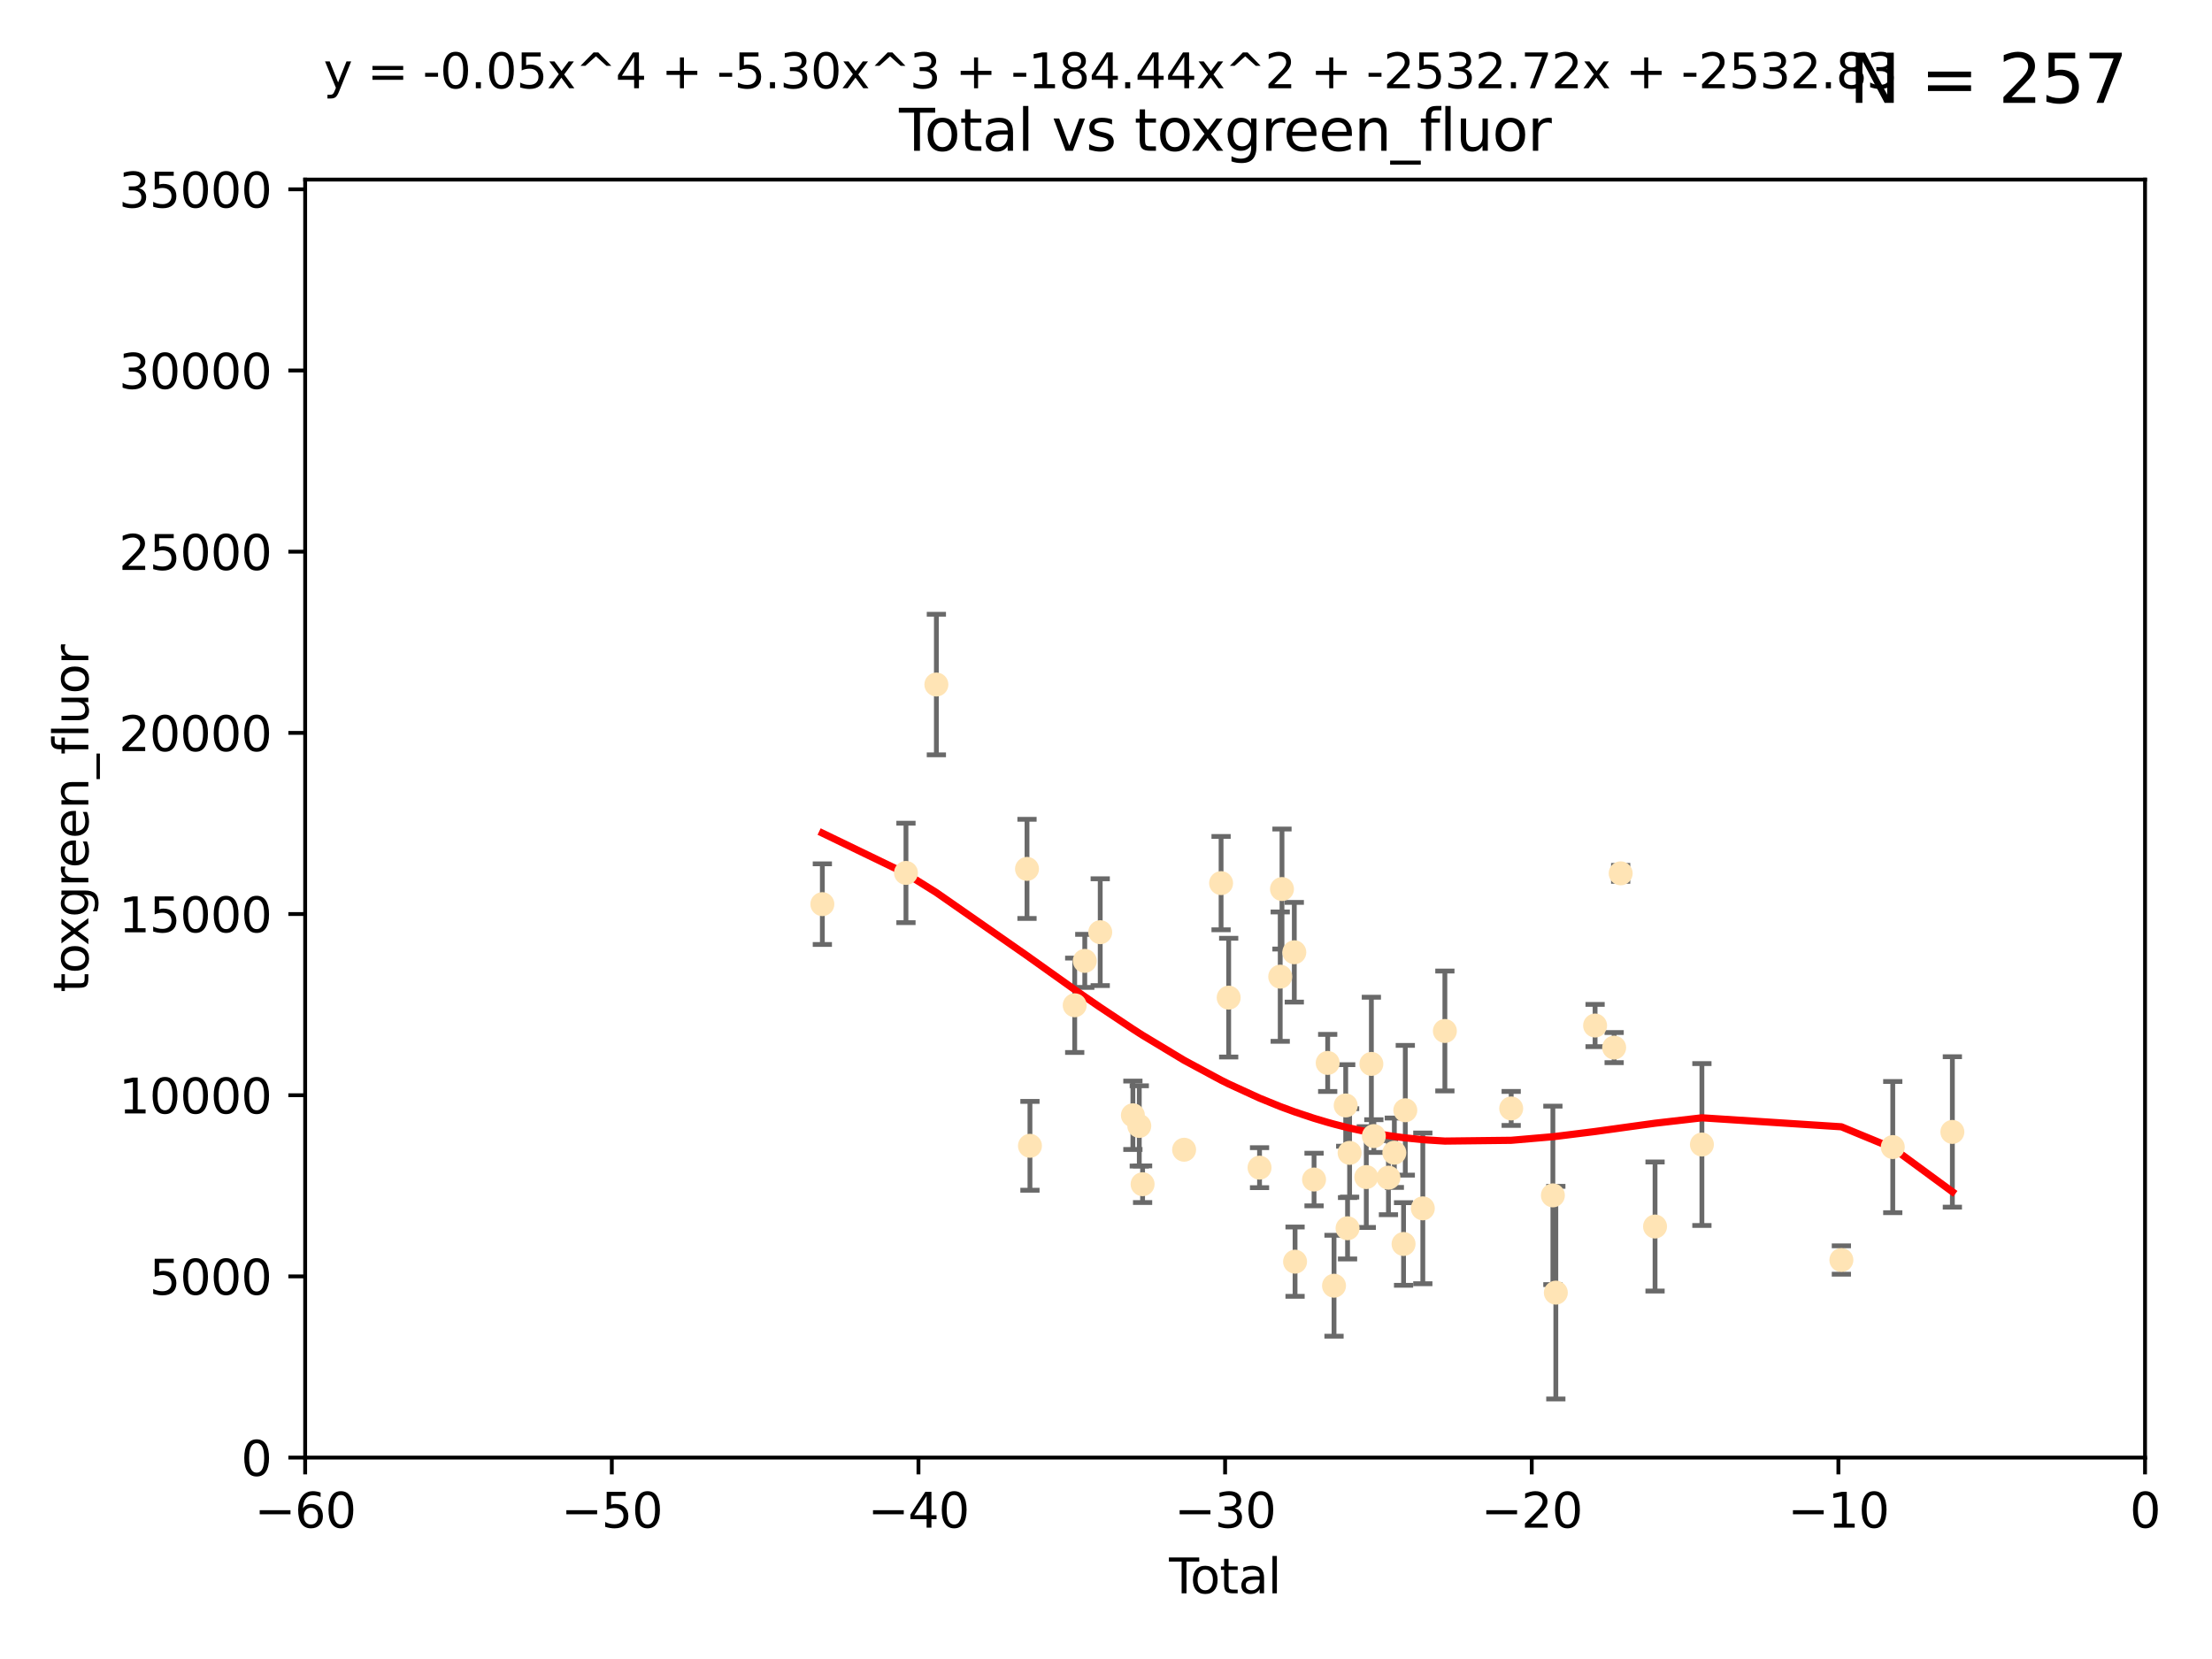 <?xml version="1.0" encoding="utf-8" standalone="no"?>
<!DOCTYPE svg PUBLIC "-//W3C//DTD SVG 1.1//EN"
  "http://www.w3.org/Graphics/SVG/1.1/DTD/svg11.dtd">
<svg xmlns:xlink="http://www.w3.org/1999/xlink" width="460.8pt" height="345.6pt" viewBox="0 0 460.8 345.6" xmlns="http://www.w3.org/2000/svg" version="1.1">
 <defs>
  <style type="text/css">*{stroke-linejoin: round; stroke-linecap: butt}</style>
 </defs>
 <g id="figure_1">
  <g id="patch_1">
   <path d="M 0 345.6 
L 460.8 345.6 
L 460.8 0 
L 0 0 
z
" style="fill: #ffffff"/>
  </g>
  <g id="axes_1">
   <g id="patch_2">
    <path d="M 63.571 303.64 
L 446.85 303.64 
L 446.85 37.411 
L 63.571 37.411 
z
" style="fill: #ffffff"/>
   </g>
   <g id="PathCollection_1">
    <defs>
     <path id="m2640481552" d="M 0 1.118 
C 0.297 1.118 0.581 1 0.791 0.791 
C 1 0.581 1.118 0.297 1.118 0 
C 1.118 -0.297 1 -0.581 0.791 -0.791 
C 0.581 -1 0.297 -1.118 0 -1.118 
C -0.297 -1.118 -0.581 -1 -0.791 -0.791 
C -1 -0.581 -1.118 -0.297 -1.118 0 
C -1.118 0.297 -1 0.581 -0.791 0.791 
C -0.581 1 -0.297 1.118 0 1.118 
z
" style="stroke: #ffe4b5"/>
    </defs>
    <g clip-path="url(#p3bba20cdf3)">
     <use xlink:href="#m2640481552" x="171.311" y="188.351" style="fill: #ffe4b5; stroke: #ffe4b5"/>
     <use xlink:href="#m2640481552" x="188.729" y="181.843" style="fill: #ffe4b5; stroke: #ffe4b5"/>
     <use xlink:href="#m2640481552" x="195.063" y="142.599" style="fill: #ffe4b5; stroke: #ffe4b5"/>
     <use xlink:href="#m2640481552" x="213.943" y="181.005" style="fill: #ffe4b5; stroke: #ffe4b5"/>
     <use xlink:href="#m2640481552" x="214.558" y="238.693" style="fill: #ffe4b5; stroke: #ffe4b5"/>
     <use xlink:href="#m2640481552" x="223.882" y="209.418" style="fill: #ffe4b5; stroke: #ffe4b5"/>
     <use xlink:href="#m2640481552" x="225.978" y="200.169" style="fill: #ffe4b5; stroke: #ffe4b5"/>
     <use xlink:href="#m2640481552" x="229.196" y="194.192" style="fill: #ffe4b5; stroke: #ffe4b5"/>
     <use xlink:href="#m2640481552" x="236.002" y="232.333" style="fill: #ffe4b5; stroke: #ffe4b5"/>
     <use xlink:href="#m2640481552" x="237.334" y="234.551" style="fill: #ffe4b5; stroke: #ffe4b5"/>
     <use xlink:href="#m2640481552" x="238.024" y="246.695" style="fill: #ffe4b5; stroke: #ffe4b5"/>
     <use xlink:href="#m2640481552" x="246.672" y="239.511" style="fill: #ffe4b5; stroke: #ffe4b5"/>
     <use xlink:href="#m2640481552" x="254.374" y="183.971" style="fill: #ffe4b5; stroke: #ffe4b5"/>
     <use xlink:href="#m2640481552" x="255.958" y="207.828" style="fill: #ffe4b5; stroke: #ffe4b5"/>
     <use xlink:href="#m2640481552" x="262.386" y="243.244" style="fill: #ffe4b5; stroke: #ffe4b5"/>
     <use xlink:href="#m2640481552" x="266.693" y="203.455" style="fill: #ffe4b5; stroke: #ffe4b5"/>
     <use xlink:href="#m2640481552" x="267.062" y="185.203" style="fill: #ffe4b5; stroke: #ffe4b5"/>
     <use xlink:href="#m2640481552" x="269.628" y="198.375" style="fill: #ffe4b5; stroke: #ffe4b5"/>
     <use xlink:href="#m2640481552" x="269.785" y="262.829" style="fill: #ffe4b5; stroke: #ffe4b5"/>
     <use xlink:href="#m2640481552" x="273.742" y="245.717" style="fill: #ffe4b5; stroke: #ffe4b5"/>
     <use xlink:href="#m2640481552" x="276.582" y="221.426" style="fill: #ffe4b5; stroke: #ffe4b5"/>
     <use xlink:href="#m2640481552" x="277.901" y="267.838" style="fill: #ffe4b5; stroke: #ffe4b5"/>
     <use xlink:href="#m2640481552" x="280.335" y="230.287" style="fill: #ffe4b5; stroke: #ffe4b5"/>
     <use xlink:href="#m2640481552" x="280.72" y="255.869" style="fill: #ffe4b5; stroke: #ffe4b5"/>
     <use xlink:href="#m2640481552" x="281.148" y="240.165" style="fill: #ffe4b5; stroke: #ffe4b5"/>
     <use xlink:href="#m2640481552" x="284.624" y="245.207" style="fill: #ffe4b5; stroke: #ffe4b5"/>
     <use xlink:href="#m2640481552" x="285.68" y="221.632" style="fill: #ffe4b5; stroke: #ffe4b5"/>
     <use xlink:href="#m2640481552" x="286.197" y="236.668" style="fill: #ffe4b5; stroke: #ffe4b5"/>
     <use xlink:href="#m2640481552" x="289.239" y="245.328" style="fill: #ffe4b5; stroke: #ffe4b5"/>
     <use xlink:href="#m2640481552" x="290.468" y="240.133" style="fill: #ffe4b5; stroke: #ffe4b5"/>
     <use xlink:href="#m2640481552" x="292.388" y="259.145" style="fill: #ffe4b5; stroke: #ffe4b5"/>
     <use xlink:href="#m2640481552" x="292.749" y="231.288" style="fill: #ffe4b5; stroke: #ffe4b5"/>
     <use xlink:href="#m2640481552" x="296.398" y="251.723" style="fill: #ffe4b5; stroke: #ffe4b5"/>
     <use xlink:href="#m2640481552" x="300.995" y="214.773" style="fill: #ffe4b5; stroke: #ffe4b5"/>
     <use xlink:href="#m2640481552" x="314.809" y="230.909" style="fill: #ffe4b5; stroke: #ffe4b5"/>
     <use xlink:href="#m2640481552" x="323.494" y="249.018" style="fill: #ffe4b5; stroke: #ffe4b5"/>
     <use xlink:href="#m2640481552" x="324.108" y="269.281" style="fill: #ffe4b5; stroke: #ffe4b5"/>
     <use xlink:href="#m2640481552" x="332.286" y="213.635" style="fill: #ffe4b5; stroke: #ffe4b5"/>
     <use xlink:href="#m2640481552" x="336.257" y="218.233" style="fill: #ffe4b5; stroke: #ffe4b5"/>
     <use xlink:href="#m2640481552" x="337.617" y="181.932" style="fill: #ffe4b5; stroke: #ffe4b5"/>
     <use xlink:href="#m2640481552" x="344.776" y="255.506" style="fill: #ffe4b5; stroke: #ffe4b5"/>
     <use xlink:href="#m2640481552" x="354.538" y="238.425" style="fill: #ffe4b5; stroke: #ffe4b5"/>
     <use xlink:href="#m2640481552" x="383.593" y="262.484" style="fill: #ffe4b5; stroke: #ffe4b5"/>
     <use xlink:href="#m2640481552" x="394.298" y="238.955" style="fill: #ffe4b5; stroke: #ffe4b5"/>
     <use xlink:href="#m2640481552" x="406.714" y="235.8" style="fill: #ffe4b5; stroke: #ffe4b5"/>
    </g>
   </g>
   <g id="matplotlib.axis_1">
    <g id="xtick_1">
     <g id="line2d_1">
      <defs>
       <path id="mf872520b2e" d="M 0 0 
L 0 3.5 
" style="stroke: #000000; stroke-width: 0.8"/>
      </defs>
      <g>
       <use xlink:href="#mf872520b2e" x="63.571" y="303.64" style="stroke: #000000; stroke-width: 0.8"/>
      </g>
     </g>
     <g id="text_1">
      <!-- −60 -->
      <g transform="translate(53.019 318.238)scale(0.1 -0.1)">
       <defs>
        <path id="DejaVuSans-2212" d="M 678 2272 
L 4684 2272 
L 4684 1741 
L 678 1741 
L 678 2272 
z
" transform="scale(0.016)"/>
        <path id="DejaVuSans-36" d="M 2113 2584 
Q 1688 2584 1439 2293 
Q 1191 2003 1191 1497 
Q 1191 994 1439 701 
Q 1688 409 2113 409 
Q 2538 409 2786 701 
Q 3034 994 3034 1497 
Q 3034 2003 2786 2293 
Q 2538 2584 2113 2584 
z
M 3366 4563 
L 3366 3988 
Q 3128 4100 2886 4159 
Q 2644 4219 2406 4219 
Q 1781 4219 1451 3797 
Q 1122 3375 1075 2522 
Q 1259 2794 1537 2939 
Q 1816 3084 2150 3084 
Q 2853 3084 3261 2657 
Q 3669 2231 3669 1497 
Q 3669 778 3244 343 
Q 2819 -91 2113 -91 
Q 1303 -91 875 529 
Q 447 1150 447 2328 
Q 447 3434 972 4092 
Q 1497 4750 2381 4750 
Q 2619 4750 2861 4703 
Q 3103 4656 3366 4563 
z
" transform="scale(0.016)"/>
        <path id="DejaVuSans-30" d="M 2034 4250 
Q 1547 4250 1301 3770 
Q 1056 3291 1056 2328 
Q 1056 1369 1301 889 
Q 1547 409 2034 409 
Q 2525 409 2770 889 
Q 3016 1369 3016 2328 
Q 3016 3291 2770 3770 
Q 2525 4250 2034 4250 
z
M 2034 4750 
Q 2819 4750 3233 4129 
Q 3647 3509 3647 2328 
Q 3647 1150 3233 529 
Q 2819 -91 2034 -91 
Q 1250 -91 836 529 
Q 422 1150 422 2328 
Q 422 3509 836 4129 
Q 1250 4750 2034 4750 
z
" transform="scale(0.016)"/>
       </defs>
       <use xlink:href="#DejaVuSans-2212"/>
       <use xlink:href="#DejaVuSans-36" x="83.789"/>
       <use xlink:href="#DejaVuSans-30" x="147.412"/>
      </g>
     </g>
    </g>
    <g id="xtick_2">
     <g id="line2d_2">
      <g>
       <use xlink:href="#mf872520b2e" x="127.451" y="303.64" style="stroke: #000000; stroke-width: 0.8"/>
      </g>
     </g>
     <g id="text_2">
      <!-- −50 -->
      <g transform="translate(116.899 318.238)scale(0.1 -0.1)">
       <defs>
        <path id="DejaVuSans-35" d="M 691 4666 
L 3169 4666 
L 3169 4134 
L 1269 4134 
L 1269 2991 
Q 1406 3038 1543 3061 
Q 1681 3084 1819 3084 
Q 2600 3084 3056 2656 
Q 3513 2228 3513 1497 
Q 3513 744 3044 326 
Q 2575 -91 1722 -91 
Q 1428 -91 1123 -41 
Q 819 9 494 109 
L 494 744 
Q 775 591 1075 516 
Q 1375 441 1709 441 
Q 2250 441 2565 725 
Q 2881 1009 2881 1497 
Q 2881 1984 2565 2268 
Q 2250 2553 1709 2553 
Q 1456 2553 1204 2497 
Q 953 2441 691 2322 
L 691 4666 
z
" transform="scale(0.016)"/>
       </defs>
       <use xlink:href="#DejaVuSans-2212"/>
       <use xlink:href="#DejaVuSans-35" x="83.789"/>
       <use xlink:href="#DejaVuSans-30" x="147.412"/>
      </g>
     </g>
    </g>
    <g id="xtick_3">
     <g id="line2d_3">
      <g>
       <use xlink:href="#mf872520b2e" x="191.331" y="303.64" style="stroke: #000000; stroke-width: 0.8"/>
      </g>
     </g>
     <g id="text_3">
      <!-- −40 -->
      <g transform="translate(180.778 318.238)scale(0.1 -0.1)">
       <defs>
        <path id="DejaVuSans-34" d="M 2419 4116 
L 825 1625 
L 2419 1625 
L 2419 4116 
z
M 2253 4666 
L 3047 4666 
L 3047 1625 
L 3713 1625 
L 3713 1100 
L 3047 1100 
L 3047 0 
L 2419 0 
L 2419 1100 
L 313 1100 
L 313 1709 
L 2253 4666 
z
" transform="scale(0.016)"/>
       </defs>
       <use xlink:href="#DejaVuSans-2212"/>
       <use xlink:href="#DejaVuSans-34" x="83.789"/>
       <use xlink:href="#DejaVuSans-30" x="147.412"/>
      </g>
     </g>
    </g>
    <g id="xtick_4">
     <g id="line2d_4">
      <g>
       <use xlink:href="#mf872520b2e" x="255.211" y="303.64" style="stroke: #000000; stroke-width: 0.8"/>
      </g>
     </g>
     <g id="text_4">
      <!-- −30 -->
      <g transform="translate(244.658 318.238)scale(0.1 -0.1)">
       <defs>
        <path id="DejaVuSans-33" d="M 2597 2516 
Q 3050 2419 3304 2112 
Q 3559 1806 3559 1356 
Q 3559 666 3084 287 
Q 2609 -91 1734 -91 
Q 1441 -91 1130 -33 
Q 819 25 488 141 
L 488 750 
Q 750 597 1062 519 
Q 1375 441 1716 441 
Q 2309 441 2620 675 
Q 2931 909 2931 1356 
Q 2931 1769 2642 2001 
Q 2353 2234 1838 2234 
L 1294 2234 
L 1294 2753 
L 1863 2753 
Q 2328 2753 2575 2939 
Q 2822 3125 2822 3475 
Q 2822 3834 2567 4026 
Q 2313 4219 1838 4219 
Q 1578 4219 1281 4162 
Q 984 4106 628 3988 
L 628 4550 
Q 988 4650 1302 4700 
Q 1616 4750 1894 4750 
Q 2613 4750 3031 4423 
Q 3450 4097 3450 3541 
Q 3450 3153 3228 2886 
Q 3006 2619 2597 2516 
z
" transform="scale(0.016)"/>
       </defs>
       <use xlink:href="#DejaVuSans-2212"/>
       <use xlink:href="#DejaVuSans-33" x="83.789"/>
       <use xlink:href="#DejaVuSans-30" x="147.412"/>
      </g>
     </g>
    </g>
    <g id="xtick_5">
     <g id="line2d_5">
      <g>
       <use xlink:href="#mf872520b2e" x="319.09" y="303.64" style="stroke: #000000; stroke-width: 0.8"/>
      </g>
     </g>
     <g id="text_5">
      <!-- −20 -->
      <g transform="translate(308.538 318.238)scale(0.1 -0.1)">
       <defs>
        <path id="DejaVuSans-32" d="M 1228 531 
L 3431 531 
L 3431 0 
L 469 0 
L 469 531 
Q 828 903 1448 1529 
Q 2069 2156 2228 2338 
Q 2531 2678 2651 2914 
Q 2772 3150 2772 3378 
Q 2772 3750 2511 3984 
Q 2250 4219 1831 4219 
Q 1534 4219 1204 4116 
Q 875 4013 500 3803 
L 500 4441 
Q 881 4594 1212 4672 
Q 1544 4750 1819 4750 
Q 2544 4750 2975 4387 
Q 3406 4025 3406 3419 
Q 3406 3131 3298 2873 
Q 3191 2616 2906 2266 
Q 2828 2175 2409 1742 
Q 1991 1309 1228 531 
z
" transform="scale(0.016)"/>
       </defs>
       <use xlink:href="#DejaVuSans-2212"/>
       <use xlink:href="#DejaVuSans-32" x="83.789"/>
       <use xlink:href="#DejaVuSans-30" x="147.412"/>
      </g>
     </g>
    </g>
    <g id="xtick_6">
     <g id="line2d_6">
      <g>
       <use xlink:href="#mf872520b2e" x="382.97" y="303.64" style="stroke: #000000; stroke-width: 0.8"/>
      </g>
     </g>
     <g id="text_6">
      <!-- −10 -->
      <g transform="translate(372.418 318.238)scale(0.1 -0.1)">
       <defs>
        <path id="DejaVuSans-31" d="M 794 531 
L 1825 531 
L 1825 4091 
L 703 3866 
L 703 4441 
L 1819 4666 
L 2450 4666 
L 2450 531 
L 3481 531 
L 3481 0 
L 794 0 
L 794 531 
z
" transform="scale(0.016)"/>
       </defs>
       <use xlink:href="#DejaVuSans-2212"/>
       <use xlink:href="#DejaVuSans-31" x="83.789"/>
       <use xlink:href="#DejaVuSans-30" x="147.412"/>
      </g>
     </g>
    </g>
    <g id="xtick_7">
     <g id="line2d_7">
      <g>
       <use xlink:href="#mf872520b2e" x="446.85" y="303.64" style="stroke: #000000; stroke-width: 0.8"/>
      </g>
     </g>
     <g id="text_7">
      <!-- 0 -->
      <g transform="translate(443.669 318.238)scale(0.1 -0.1)">
       <use xlink:href="#DejaVuSans-30"/>
      </g>
     </g>
    </g>
    <g id="text_8">
     <!-- Total -->
     <g transform="translate(243.534 331.917)scale(0.1 -0.1)">
      <defs>
       <path id="DejaVuSans-54" d="M -19 4666 
L 3928 4666 
L 3928 4134 
L 2272 4134 
L 2272 0 
L 1638 0 
L 1638 4134 
L -19 4134 
L -19 4666 
z
" transform="scale(0.016)"/>
       <path id="DejaVuSans-6f" d="M 1959 3097 
Q 1497 3097 1228 2736 
Q 959 2375 959 1747 
Q 959 1119 1226 758 
Q 1494 397 1959 397 
Q 2419 397 2687 759 
Q 2956 1122 2956 1747 
Q 2956 2369 2687 2733 
Q 2419 3097 1959 3097 
z
M 1959 3584 
Q 2709 3584 3137 3096 
Q 3566 2609 3566 1747 
Q 3566 888 3137 398 
Q 2709 -91 1959 -91 
Q 1206 -91 779 398 
Q 353 888 353 1747 
Q 353 2609 779 3096 
Q 1206 3584 1959 3584 
z
" transform="scale(0.016)"/>
       <path id="DejaVuSans-74" d="M 1172 4494 
L 1172 3500 
L 2356 3500 
L 2356 3053 
L 1172 3053 
L 1172 1153 
Q 1172 725 1289 603 
Q 1406 481 1766 481 
L 2356 481 
L 2356 0 
L 1766 0 
Q 1100 0 847 248 
Q 594 497 594 1153 
L 594 3053 
L 172 3053 
L 172 3500 
L 594 3500 
L 594 4494 
L 1172 4494 
z
" transform="scale(0.016)"/>
       <path id="DejaVuSans-61" d="M 2194 1759 
Q 1497 1759 1228 1600 
Q 959 1441 959 1056 
Q 959 750 1161 570 
Q 1363 391 1709 391 
Q 2188 391 2477 730 
Q 2766 1069 2766 1631 
L 2766 1759 
L 2194 1759 
z
M 3341 1997 
L 3341 0 
L 2766 0 
L 2766 531 
Q 2569 213 2275 61 
Q 1981 -91 1556 -91 
Q 1019 -91 701 211 
Q 384 513 384 1019 
Q 384 1609 779 1909 
Q 1175 2209 1959 2209 
L 2766 2209 
L 2766 2266 
Q 2766 2663 2505 2880 
Q 2244 3097 1772 3097 
Q 1472 3097 1187 3025 
Q 903 2953 641 2809 
L 641 3341 
Q 956 3463 1253 3523 
Q 1550 3584 1831 3584 
Q 2591 3584 2966 3190 
Q 3341 2797 3341 1997 
z
" transform="scale(0.016)"/>
       <path id="DejaVuSans-6c" d="M 603 4863 
L 1178 4863 
L 1178 0 
L 603 0 
L 603 4863 
z
" transform="scale(0.016)"/>
      </defs>
      <use xlink:href="#DejaVuSans-54"/>
      <use xlink:href="#DejaVuSans-6f" x="44.084"/>
      <use xlink:href="#DejaVuSans-74" x="105.266"/>
      <use xlink:href="#DejaVuSans-61" x="144.475"/>
      <use xlink:href="#DejaVuSans-6c" x="205.754"/>
     </g>
    </g>
   </g>
   <g id="matplotlib.axis_2">
    <g id="ytick_1">
     <g id="line2d_8">
      <defs>
       <path id="mb4d7b5b819" d="M 0 0 
L -3.5 0 
" style="stroke: #000000; stroke-width: 0.8"/>
      </defs>
      <g>
       <use xlink:href="#mb4d7b5b819" x="63.571" y="303.64" style="stroke: #000000; stroke-width: 0.8"/>
      </g>
     </g>
     <g id="text_9">
      <!-- 0 -->
      <g transform="translate(50.209 307.439)scale(0.1 -0.1)">
       <use xlink:href="#DejaVuSans-30"/>
      </g>
     </g>
    </g>
    <g id="ytick_2">
     <g id="line2d_9">
      <g>
       <use xlink:href="#mb4d7b5b819" x="63.571" y="265.897" style="stroke: #000000; stroke-width: 0.8"/>
      </g>
     </g>
     <g id="text_10">
      <!-- 5000 -->
      <g transform="translate(31.121 269.696)scale(0.1 -0.1)">
       <use xlink:href="#DejaVuSans-35"/>
       <use xlink:href="#DejaVuSans-30" x="63.623"/>
       <use xlink:href="#DejaVuSans-30" x="127.246"/>
       <use xlink:href="#DejaVuSans-30" x="190.869"/>
      </g>
     </g>
    </g>
    <g id="ytick_3">
     <g id="line2d_10">
      <g>
       <use xlink:href="#mb4d7b5b819" x="63.571" y="228.154" style="stroke: #000000; stroke-width: 0.8"/>
      </g>
     </g>
     <g id="text_11">
      <!-- 10000 -->
      <g transform="translate(24.759 231.953)scale(0.1 -0.1)">
       <use xlink:href="#DejaVuSans-31"/>
       <use xlink:href="#DejaVuSans-30" x="63.623"/>
       <use xlink:href="#DejaVuSans-30" x="127.246"/>
       <use xlink:href="#DejaVuSans-30" x="190.869"/>
       <use xlink:href="#DejaVuSans-30" x="254.492"/>
      </g>
     </g>
    </g>
    <g id="ytick_4">
     <g id="line2d_11">
      <g>
       <use xlink:href="#mb4d7b5b819" x="63.571" y="190.411" style="stroke: #000000; stroke-width: 0.8"/>
      </g>
     </g>
     <g id="text_12">
      <!-- 15000 -->
      <g transform="translate(24.759 194.21)scale(0.1 -0.1)">
       <use xlink:href="#DejaVuSans-31"/>
       <use xlink:href="#DejaVuSans-35" x="63.623"/>
       <use xlink:href="#DejaVuSans-30" x="127.246"/>
       <use xlink:href="#DejaVuSans-30" x="190.869"/>
       <use xlink:href="#DejaVuSans-30" x="254.492"/>
      </g>
     </g>
    </g>
    <g id="ytick_5">
     <g id="line2d_12">
      <g>
       <use xlink:href="#mb4d7b5b819" x="63.571" y="152.668" style="stroke: #000000; stroke-width: 0.8"/>
      </g>
     </g>
     <g id="text_13">
      <!-- 20000 -->
      <g transform="translate(24.759 156.467)scale(0.1 -0.1)">
       <use xlink:href="#DejaVuSans-32"/>
       <use xlink:href="#DejaVuSans-30" x="63.623"/>
       <use xlink:href="#DejaVuSans-30" x="127.246"/>
       <use xlink:href="#DejaVuSans-30" x="190.869"/>
       <use xlink:href="#DejaVuSans-30" x="254.492"/>
      </g>
     </g>
    </g>
    <g id="ytick_6">
     <g id="line2d_13">
      <g>
       <use xlink:href="#mb4d7b5b819" x="63.571" y="114.925" style="stroke: #000000; stroke-width: 0.8"/>
      </g>
     </g>
     <g id="text_14">
      <!-- 25000 -->
      <g transform="translate(24.759 118.724)scale(0.1 -0.1)">
       <use xlink:href="#DejaVuSans-32"/>
       <use xlink:href="#DejaVuSans-35" x="63.623"/>
       <use xlink:href="#DejaVuSans-30" x="127.246"/>
       <use xlink:href="#DejaVuSans-30" x="190.869"/>
       <use xlink:href="#DejaVuSans-30" x="254.492"/>
      </g>
     </g>
    </g>
    <g id="ytick_7">
     <g id="line2d_14">
      <g>
       <use xlink:href="#mb4d7b5b819" x="63.571" y="77.181" style="stroke: #000000; stroke-width: 0.8"/>
      </g>
     </g>
     <g id="text_15">
      <!-- 30000 -->
      <g transform="translate(24.759 80.981)scale(0.1 -0.1)">
       <use xlink:href="#DejaVuSans-33"/>
       <use xlink:href="#DejaVuSans-30" x="63.623"/>
       <use xlink:href="#DejaVuSans-30" x="127.246"/>
       <use xlink:href="#DejaVuSans-30" x="190.869"/>
       <use xlink:href="#DejaVuSans-30" x="254.492"/>
      </g>
     </g>
    </g>
    <g id="ytick_8">
     <g id="line2d_15">
      <g>
       <use xlink:href="#mb4d7b5b819" x="63.571" y="39.438" style="stroke: #000000; stroke-width: 0.8"/>
      </g>
     </g>
     <g id="text_16">
      <!-- 35000 -->
      <g transform="translate(24.759 43.238)scale(0.1 -0.1)">
       <use xlink:href="#DejaVuSans-33"/>
       <use xlink:href="#DejaVuSans-35" x="63.623"/>
       <use xlink:href="#DejaVuSans-30" x="127.246"/>
       <use xlink:href="#DejaVuSans-30" x="190.869"/>
       <use xlink:href="#DejaVuSans-30" x="254.492"/>
      </g>
     </g>
    </g>
    <g id="text_17">
     <!-- toxgreen_fluor -->
     <g transform="translate(18.401 206.72)rotate(-90)scale(0.1 -0.1)">
      <defs>
       <path id="DejaVuSans-78" d="M 3513 3500 
L 2247 1797 
L 3578 0 
L 2900 0 
L 1881 1375 
L 863 0 
L 184 0 
L 1544 1831 
L 300 3500 
L 978 3500 
L 1906 2253 
L 2834 3500 
L 3513 3500 
z
" transform="scale(0.016)"/>
       <path id="DejaVuSans-67" d="M 2906 1791 
Q 2906 2416 2648 2759 
Q 2391 3103 1925 3103 
Q 1463 3103 1205 2759 
Q 947 2416 947 1791 
Q 947 1169 1205 825 
Q 1463 481 1925 481 
Q 2391 481 2648 825 
Q 2906 1169 2906 1791 
z
M 3481 434 
Q 3481 -459 3084 -895 
Q 2688 -1331 1869 -1331 
Q 1566 -1331 1297 -1286 
Q 1028 -1241 775 -1147 
L 775 -588 
Q 1028 -725 1275 -790 
Q 1522 -856 1778 -856 
Q 2344 -856 2625 -561 
Q 2906 -266 2906 331 
L 2906 616 
Q 2728 306 2450 153 
Q 2172 0 1784 0 
Q 1141 0 747 490 
Q 353 981 353 1791 
Q 353 2603 747 3093 
Q 1141 3584 1784 3584 
Q 2172 3584 2450 3431 
Q 2728 3278 2906 2969 
L 2906 3500 
L 3481 3500 
L 3481 434 
z
" transform="scale(0.016)"/>
       <path id="DejaVuSans-72" d="M 2631 2963 
Q 2534 3019 2420 3045 
Q 2306 3072 2169 3072 
Q 1681 3072 1420 2755 
Q 1159 2438 1159 1844 
L 1159 0 
L 581 0 
L 581 3500 
L 1159 3500 
L 1159 2956 
Q 1341 3275 1631 3429 
Q 1922 3584 2338 3584 
Q 2397 3584 2469 3576 
Q 2541 3569 2628 3553 
L 2631 2963 
z
" transform="scale(0.016)"/>
       <path id="DejaVuSans-65" d="M 3597 1894 
L 3597 1613 
L 953 1613 
Q 991 1019 1311 708 
Q 1631 397 2203 397 
Q 2534 397 2845 478 
Q 3156 559 3463 722 
L 3463 178 
Q 3153 47 2828 -22 
Q 2503 -91 2169 -91 
Q 1331 -91 842 396 
Q 353 884 353 1716 
Q 353 2575 817 3079 
Q 1281 3584 2069 3584 
Q 2775 3584 3186 3129 
Q 3597 2675 3597 1894 
z
M 3022 2063 
Q 3016 2534 2758 2815 
Q 2500 3097 2075 3097 
Q 1594 3097 1305 2825 
Q 1016 2553 972 2059 
L 3022 2063 
z
" transform="scale(0.016)"/>
       <path id="DejaVuSans-6e" d="M 3513 2113 
L 3513 0 
L 2938 0 
L 2938 2094 
Q 2938 2591 2744 2837 
Q 2550 3084 2163 3084 
Q 1697 3084 1428 2787 
Q 1159 2491 1159 1978 
L 1159 0 
L 581 0 
L 581 3500 
L 1159 3500 
L 1159 2956 
Q 1366 3272 1645 3428 
Q 1925 3584 2291 3584 
Q 2894 3584 3203 3211 
Q 3513 2838 3513 2113 
z
" transform="scale(0.016)"/>
       <path id="DejaVuSans-5f" d="M 3263 -1063 
L 3263 -1509 
L -63 -1509 
L -63 -1063 
L 3263 -1063 
z
" transform="scale(0.016)"/>
       <path id="DejaVuSans-66" d="M 2375 4863 
L 2375 4384 
L 1825 4384 
Q 1516 4384 1395 4259 
Q 1275 4134 1275 3809 
L 1275 3500 
L 2222 3500 
L 2222 3053 
L 1275 3053 
L 1275 0 
L 697 0 
L 697 3053 
L 147 3053 
L 147 3500 
L 697 3500 
L 697 3744 
Q 697 4328 969 4595 
Q 1241 4863 1831 4863 
L 2375 4863 
z
" transform="scale(0.016)"/>
       <path id="DejaVuSans-75" d="M 544 1381 
L 544 3500 
L 1119 3500 
L 1119 1403 
Q 1119 906 1312 657 
Q 1506 409 1894 409 
Q 2359 409 2629 706 
Q 2900 1003 2900 1516 
L 2900 3500 
L 3475 3500 
L 3475 0 
L 2900 0 
L 2900 538 
Q 2691 219 2414 64 
Q 2138 -91 1772 -91 
Q 1169 -91 856 284 
Q 544 659 544 1381 
z
M 1991 3584 
L 1991 3584 
z
" transform="scale(0.016)"/>
      </defs>
      <use xlink:href="#DejaVuSans-74"/>
      <use xlink:href="#DejaVuSans-6f" x="39.209"/>
      <use xlink:href="#DejaVuSans-78" x="97.266"/>
      <use xlink:href="#DejaVuSans-67" x="156.445"/>
      <use xlink:href="#DejaVuSans-72" x="219.922"/>
      <use xlink:href="#DejaVuSans-65" x="258.785"/>
      <use xlink:href="#DejaVuSans-65" x="320.309"/>
      <use xlink:href="#DejaVuSans-6e" x="381.832"/>
      <use xlink:href="#DejaVuSans-5f" x="445.211"/>
      <use xlink:href="#DejaVuSans-66" x="495.211"/>
      <use xlink:href="#DejaVuSans-6c" x="530.416"/>
      <use xlink:href="#DejaVuSans-75" x="558.199"/>
      <use xlink:href="#DejaVuSans-6f" x="621.578"/>
      <use xlink:href="#DejaVuSans-72" x="682.76"/>
     </g>
    </g>
   </g>
   <g id="LineCollection_1">
    <path d="M 171.311 196.752 
L 171.311 179.949 
" clip-path="url(#p3bba20cdf3)" style="fill: none; stroke: #696969"/>
    <path d="M 188.729 192.201 
L 188.729 171.484 
" clip-path="url(#p3bba20cdf3)" style="fill: none; stroke: #696969"/>
    <path d="M 195.063 157.242 
L 195.063 127.957 
" clip-path="url(#p3bba20cdf3)" style="fill: none; stroke: #696969"/>
    <path d="M 213.943 191.334 
L 213.943 170.675 
" clip-path="url(#p3bba20cdf3)" style="fill: none; stroke: #696969"/>
    <path d="M 214.558 247.946 
L 214.558 229.44 
" clip-path="url(#p3bba20cdf3)" style="fill: none; stroke: #696969"/>
    <path d="M 223.882 219.25 
L 223.882 199.587 
" clip-path="url(#p3bba20cdf3)" style="fill: none; stroke: #696969"/>
    <path d="M 225.978 205.695 
L 225.978 194.642 
" clip-path="url(#p3bba20cdf3)" style="fill: none; stroke: #696969"/>
    <path d="M 229.196 205.318 
L 229.196 183.065 
" clip-path="url(#p3bba20cdf3)" style="fill: none; stroke: #696969"/>
    <path d="M 236.002 239.456 
L 236.002 225.21 
" clip-path="url(#p3bba20cdf3)" style="fill: none; stroke: #696969"/>
    <path d="M 237.334 242.909 
L 237.334 226.193 
" clip-path="url(#p3bba20cdf3)" style="fill: none; stroke: #696969"/>
    <path d="M 238.024 250.509 
L 238.024 242.881 
" clip-path="url(#p3bba20cdf3)" style="fill: none; stroke: #696969"/>
    <path d="M 246.672 239.932 
L 246.672 239.091 
" clip-path="url(#p3bba20cdf3)" style="fill: none; stroke: #696969"/>
    <path d="M 254.374 193.689 
L 254.374 174.254 
" clip-path="url(#p3bba20cdf3)" style="fill: none; stroke: #696969"/>
    <path d="M 255.958 220.196 
L 255.958 195.46 
" clip-path="url(#p3bba20cdf3)" style="fill: none; stroke: #696969"/>
    <path d="M 262.386 247.41 
L 262.386 239.079 
" clip-path="url(#p3bba20cdf3)" style="fill: none; stroke: #696969"/>
    <path d="M 266.693 216.927 
L 266.693 189.982 
" clip-path="url(#p3bba20cdf3)" style="fill: none; stroke: #696969"/>
    <path d="M 267.062 197.701 
L 267.062 172.706 
" clip-path="url(#p3bba20cdf3)" style="fill: none; stroke: #696969"/>
    <path d="M 269.628 208.757 
L 269.628 187.992 
" clip-path="url(#p3bba20cdf3)" style="fill: none; stroke: #696969"/>
    <path d="M 269.785 270.051 
L 269.785 255.606 
" clip-path="url(#p3bba20cdf3)" style="fill: none; stroke: #696969"/>
    <path d="M 273.742 251.194 
L 273.742 240.24 
" clip-path="url(#p3bba20cdf3)" style="fill: none; stroke: #696969"/>
    <path d="M 276.582 227.368 
L 276.582 215.484 
" clip-path="url(#p3bba20cdf3)" style="fill: none; stroke: #696969"/>
    <path d="M 277.901 278.351 
L 277.901 257.325 
" clip-path="url(#p3bba20cdf3)" style="fill: none; stroke: #696969"/>
    <path d="M 280.335 238.782 
L 280.335 221.793 
" clip-path="url(#p3bba20cdf3)" style="fill: none; stroke: #696969"/>
    <path d="M 280.72 262.262 
L 280.72 249.477 
" clip-path="url(#p3bba20cdf3)" style="fill: none; stroke: #696969"/>
    <path d="M 281.148 249.376 
L 281.148 230.955 
" clip-path="url(#p3bba20cdf3)" style="fill: none; stroke: #696969"/>
    <path d="M 284.624 255.702 
L 284.624 234.711 
" clip-path="url(#p3bba20cdf3)" style="fill: none; stroke: #696969"/>
    <path d="M 285.68 235.523 
L 285.68 207.742 
" clip-path="url(#p3bba20cdf3)" style="fill: none; stroke: #696969"/>
    <path d="M 286.197 240.079 
L 286.197 233.256 
" clip-path="url(#p3bba20cdf3)" style="fill: none; stroke: #696969"/>
    <path d="M 289.239 253.044 
L 289.239 237.611 
" clip-path="url(#p3bba20cdf3)" style="fill: none; stroke: #696969"/>
    <path d="M 290.468 247.36 
L 290.468 232.905 
" clip-path="url(#p3bba20cdf3)" style="fill: none; stroke: #696969"/>
    <path d="M 292.388 267.749 
L 292.388 250.541 
" clip-path="url(#p3bba20cdf3)" style="fill: none; stroke: #696969"/>
    <path d="M 292.749 244.802 
L 292.749 217.774 
" clip-path="url(#p3bba20cdf3)" style="fill: none; stroke: #696969"/>
    <path d="M 296.398 267.424 
L 296.398 236.021 
" clip-path="url(#p3bba20cdf3)" style="fill: none; stroke: #696969"/>
    <path d="M 300.995 227.262 
L 300.995 202.285 
" clip-path="url(#p3bba20cdf3)" style="fill: none; stroke: #696969"/>
    <path d="M 314.809 234.453 
L 314.809 227.366 
" clip-path="url(#p3bba20cdf3)" style="fill: none; stroke: #696969"/>
    <path d="M 323.494 267.609 
L 323.494 230.427 
" clip-path="url(#p3bba20cdf3)" style="fill: none; stroke: #696969"/>
    <path d="M 324.108 291.425 
L 324.108 247.137 
" clip-path="url(#p3bba20cdf3)" style="fill: none; stroke: #696969"/>
    <path d="M 332.286 218.032 
L 332.286 209.238 
" clip-path="url(#p3bba20cdf3)" style="fill: none; stroke: #696969"/>
    <path d="M 336.257 221.368 
L 336.257 215.099 
" clip-path="url(#p3bba20cdf3)" style="fill: none; stroke: #696969"/>
    <path d="M 337.617 183.595 
L 337.617 180.268 
" clip-path="url(#p3bba20cdf3)" style="fill: none; stroke: #696969"/>
    <path d="M 344.776 268.949 
L 344.776 242.062 
" clip-path="url(#p3bba20cdf3)" style="fill: none; stroke: #696969"/>
    <path d="M 354.538 255.286 
L 354.538 221.564 
" clip-path="url(#p3bba20cdf3)" style="fill: none; stroke: #696969"/>
    <path d="M 383.593 265.442 
L 383.593 259.527 
" clip-path="url(#p3bba20cdf3)" style="fill: none; stroke: #696969"/>
    <path d="M 394.298 252.619 
L 394.298 225.291 
" clip-path="url(#p3bba20cdf3)" style="fill: none; stroke: #696969"/>
    <path d="M 406.714 251.47 
L 406.714 220.13 
" clip-path="url(#p3bba20cdf3)" style="fill: none; stroke: #696969"/>
   </g>
   <g id="line2d_16">
    <defs>
     <path id="mf7e6bbe179" d="M 2 0 
L -2 -0 
" style="stroke: #696969"/>
    </defs>
    <g clip-path="url(#p3bba20cdf3)">
     <use xlink:href="#mf7e6bbe179" x="171.311" y="196.752" style="fill: #696969; stroke: #696969"/>
     <use xlink:href="#mf7e6bbe179" x="188.729" y="192.201" style="fill: #696969; stroke: #696969"/>
     <use xlink:href="#mf7e6bbe179" x="195.063" y="157.242" style="fill: #696969; stroke: #696969"/>
     <use xlink:href="#mf7e6bbe179" x="213.943" y="191.334" style="fill: #696969; stroke: #696969"/>
     <use xlink:href="#mf7e6bbe179" x="214.558" y="247.946" style="fill: #696969; stroke: #696969"/>
     <use xlink:href="#mf7e6bbe179" x="223.882" y="219.25" style="fill: #696969; stroke: #696969"/>
     <use xlink:href="#mf7e6bbe179" x="225.978" y="205.695" style="fill: #696969; stroke: #696969"/>
     <use xlink:href="#mf7e6bbe179" x="229.196" y="205.318" style="fill: #696969; stroke: #696969"/>
     <use xlink:href="#mf7e6bbe179" x="236.002" y="239.456" style="fill: #696969; stroke: #696969"/>
     <use xlink:href="#mf7e6bbe179" x="237.334" y="242.909" style="fill: #696969; stroke: #696969"/>
     <use xlink:href="#mf7e6bbe179" x="238.024" y="250.509" style="fill: #696969; stroke: #696969"/>
     <use xlink:href="#mf7e6bbe179" x="246.672" y="239.932" style="fill: #696969; stroke: #696969"/>
     <use xlink:href="#mf7e6bbe179" x="254.374" y="193.689" style="fill: #696969; stroke: #696969"/>
     <use xlink:href="#mf7e6bbe179" x="255.958" y="220.196" style="fill: #696969; stroke: #696969"/>
     <use xlink:href="#mf7e6bbe179" x="262.386" y="247.41" style="fill: #696969; stroke: #696969"/>
     <use xlink:href="#mf7e6bbe179" x="266.693" y="216.927" style="fill: #696969; stroke: #696969"/>
     <use xlink:href="#mf7e6bbe179" x="267.062" y="197.701" style="fill: #696969; stroke: #696969"/>
     <use xlink:href="#mf7e6bbe179" x="269.628" y="208.757" style="fill: #696969; stroke: #696969"/>
     <use xlink:href="#mf7e6bbe179" x="269.785" y="270.051" style="fill: #696969; stroke: #696969"/>
     <use xlink:href="#mf7e6bbe179" x="273.742" y="251.194" style="fill: #696969; stroke: #696969"/>
     <use xlink:href="#mf7e6bbe179" x="276.582" y="227.368" style="fill: #696969; stroke: #696969"/>
     <use xlink:href="#mf7e6bbe179" x="277.901" y="278.351" style="fill: #696969; stroke: #696969"/>
     <use xlink:href="#mf7e6bbe179" x="280.335" y="238.782" style="fill: #696969; stroke: #696969"/>
     <use xlink:href="#mf7e6bbe179" x="280.72" y="262.262" style="fill: #696969; stroke: #696969"/>
     <use xlink:href="#mf7e6bbe179" x="281.148" y="249.376" style="fill: #696969; stroke: #696969"/>
     <use xlink:href="#mf7e6bbe179" x="284.624" y="255.702" style="fill: #696969; stroke: #696969"/>
     <use xlink:href="#mf7e6bbe179" x="285.68" y="235.523" style="fill: #696969; stroke: #696969"/>
     <use xlink:href="#mf7e6bbe179" x="286.197" y="240.079" style="fill: #696969; stroke: #696969"/>
     <use xlink:href="#mf7e6bbe179" x="289.239" y="253.044" style="fill: #696969; stroke: #696969"/>
     <use xlink:href="#mf7e6bbe179" x="290.468" y="247.36" style="fill: #696969; stroke: #696969"/>
     <use xlink:href="#mf7e6bbe179" x="292.388" y="267.749" style="fill: #696969; stroke: #696969"/>
     <use xlink:href="#mf7e6bbe179" x="292.749" y="244.802" style="fill: #696969; stroke: #696969"/>
     <use xlink:href="#mf7e6bbe179" x="296.398" y="267.424" style="fill: #696969; stroke: #696969"/>
     <use xlink:href="#mf7e6bbe179" x="300.995" y="227.262" style="fill: #696969; stroke: #696969"/>
     <use xlink:href="#mf7e6bbe179" x="314.809" y="234.453" style="fill: #696969; stroke: #696969"/>
     <use xlink:href="#mf7e6bbe179" x="323.494" y="267.609" style="fill: #696969; stroke: #696969"/>
     <use xlink:href="#mf7e6bbe179" x="324.108" y="291.425" style="fill: #696969; stroke: #696969"/>
     <use xlink:href="#mf7e6bbe179" x="332.286" y="218.032" style="fill: #696969; stroke: #696969"/>
     <use xlink:href="#mf7e6bbe179" x="336.257" y="221.368" style="fill: #696969; stroke: #696969"/>
     <use xlink:href="#mf7e6bbe179" x="337.617" y="183.595" style="fill: #696969; stroke: #696969"/>
     <use xlink:href="#mf7e6bbe179" x="344.776" y="268.949" style="fill: #696969; stroke: #696969"/>
     <use xlink:href="#mf7e6bbe179" x="354.538" y="255.286" style="fill: #696969; stroke: #696969"/>
     <use xlink:href="#mf7e6bbe179" x="383.593" y="265.442" style="fill: #696969; stroke: #696969"/>
     <use xlink:href="#mf7e6bbe179" x="394.298" y="252.619" style="fill: #696969; stroke: #696969"/>
     <use xlink:href="#mf7e6bbe179" x="406.714" y="251.47" style="fill: #696969; stroke: #696969"/>
    </g>
   </g>
   <g id="line2d_17">
    <g clip-path="url(#p3bba20cdf3)">
     <use xlink:href="#mf7e6bbe179" x="171.311" y="179.949" style="fill: #696969; stroke: #696969"/>
     <use xlink:href="#mf7e6bbe179" x="188.729" y="171.484" style="fill: #696969; stroke: #696969"/>
     <use xlink:href="#mf7e6bbe179" x="195.063" y="127.957" style="fill: #696969; stroke: #696969"/>
     <use xlink:href="#mf7e6bbe179" x="213.943" y="170.675" style="fill: #696969; stroke: #696969"/>
     <use xlink:href="#mf7e6bbe179" x="214.558" y="229.44" style="fill: #696969; stroke: #696969"/>
     <use xlink:href="#mf7e6bbe179" x="223.882" y="199.587" style="fill: #696969; stroke: #696969"/>
     <use xlink:href="#mf7e6bbe179" x="225.978" y="194.642" style="fill: #696969; stroke: #696969"/>
     <use xlink:href="#mf7e6bbe179" x="229.196" y="183.065" style="fill: #696969; stroke: #696969"/>
     <use xlink:href="#mf7e6bbe179" x="236.002" y="225.21" style="fill: #696969; stroke: #696969"/>
     <use xlink:href="#mf7e6bbe179" x="237.334" y="226.193" style="fill: #696969; stroke: #696969"/>
     <use xlink:href="#mf7e6bbe179" x="238.024" y="242.881" style="fill: #696969; stroke: #696969"/>
     <use xlink:href="#mf7e6bbe179" x="246.672" y="239.091" style="fill: #696969; stroke: #696969"/>
     <use xlink:href="#mf7e6bbe179" x="254.374" y="174.254" style="fill: #696969; stroke: #696969"/>
     <use xlink:href="#mf7e6bbe179" x="255.958" y="195.46" style="fill: #696969; stroke: #696969"/>
     <use xlink:href="#mf7e6bbe179" x="262.386" y="239.079" style="fill: #696969; stroke: #696969"/>
     <use xlink:href="#mf7e6bbe179" x="266.693" y="189.982" style="fill: #696969; stroke: #696969"/>
     <use xlink:href="#mf7e6bbe179" x="267.062" y="172.706" style="fill: #696969; stroke: #696969"/>
     <use xlink:href="#mf7e6bbe179" x="269.628" y="187.992" style="fill: #696969; stroke: #696969"/>
     <use xlink:href="#mf7e6bbe179" x="269.785" y="255.606" style="fill: #696969; stroke: #696969"/>
     <use xlink:href="#mf7e6bbe179" x="273.742" y="240.24" style="fill: #696969; stroke: #696969"/>
     <use xlink:href="#mf7e6bbe179" x="276.582" y="215.484" style="fill: #696969; stroke: #696969"/>
     <use xlink:href="#mf7e6bbe179" x="277.901" y="257.325" style="fill: #696969; stroke: #696969"/>
     <use xlink:href="#mf7e6bbe179" x="280.335" y="221.793" style="fill: #696969; stroke: #696969"/>
     <use xlink:href="#mf7e6bbe179" x="280.72" y="249.477" style="fill: #696969; stroke: #696969"/>
     <use xlink:href="#mf7e6bbe179" x="281.148" y="230.955" style="fill: #696969; stroke: #696969"/>
     <use xlink:href="#mf7e6bbe179" x="284.624" y="234.711" style="fill: #696969; stroke: #696969"/>
     <use xlink:href="#mf7e6bbe179" x="285.68" y="207.742" style="fill: #696969; stroke: #696969"/>
     <use xlink:href="#mf7e6bbe179" x="286.197" y="233.256" style="fill: #696969; stroke: #696969"/>
     <use xlink:href="#mf7e6bbe179" x="289.239" y="237.611" style="fill: #696969; stroke: #696969"/>
     <use xlink:href="#mf7e6bbe179" x="290.468" y="232.905" style="fill: #696969; stroke: #696969"/>
     <use xlink:href="#mf7e6bbe179" x="292.388" y="250.541" style="fill: #696969; stroke: #696969"/>
     <use xlink:href="#mf7e6bbe179" x="292.749" y="217.774" style="fill: #696969; stroke: #696969"/>
     <use xlink:href="#mf7e6bbe179" x="296.398" y="236.021" style="fill: #696969; stroke: #696969"/>
     <use xlink:href="#mf7e6bbe179" x="300.995" y="202.285" style="fill: #696969; stroke: #696969"/>
     <use xlink:href="#mf7e6bbe179" x="314.809" y="227.366" style="fill: #696969; stroke: #696969"/>
     <use xlink:href="#mf7e6bbe179" x="323.494" y="230.427" style="fill: #696969; stroke: #696969"/>
     <use xlink:href="#mf7e6bbe179" x="324.108" y="247.137" style="fill: #696969; stroke: #696969"/>
     <use xlink:href="#mf7e6bbe179" x="332.286" y="209.238" style="fill: #696969; stroke: #696969"/>
     <use xlink:href="#mf7e6bbe179" x="336.257" y="215.099" style="fill: #696969; stroke: #696969"/>
     <use xlink:href="#mf7e6bbe179" x="337.617" y="180.268" style="fill: #696969; stroke: #696969"/>
     <use xlink:href="#mf7e6bbe179" x="344.776" y="242.062" style="fill: #696969; stroke: #696969"/>
     <use xlink:href="#mf7e6bbe179" x="354.538" y="221.564" style="fill: #696969; stroke: #696969"/>
     <use xlink:href="#mf7e6bbe179" x="383.593" y="259.527" style="fill: #696969; stroke: #696969"/>
     <use xlink:href="#mf7e6bbe179" x="394.298" y="225.291" style="fill: #696969; stroke: #696969"/>
     <use xlink:href="#mf7e6bbe179" x="406.714" y="220.13" style="fill: #696969; stroke: #696969"/>
    </g>
   </g>
   <g id="line2d_18">
    <path d="M 171.311 173.552 
L 188.729 181.974 
L 195.063 185.939 
L 213.943 199.085 
L 214.558 199.526 
L 223.882 206.166 
L 225.978 207.63 
L 229.196 209.847 
L 236.002 214.373 
L 237.334 215.228 
L 238.024 215.667 
L 246.672 220.881 
L 254.374 225.023 
L 255.958 225.81 
L 262.386 228.759 
L 266.693 230.509 
L 267.062 230.65 
L 269.628 231.594 
L 269.785 231.649 
L 273.742 232.965 
L 276.582 233.81 
L 277.901 234.174 
L 280.335 234.798 
L 280.72 234.891 
L 281.148 234.993 
L 284.624 235.749 
L 285.68 235.955 
L 286.197 236.051 
L 289.239 236.564 
L 290.468 236.745 
L 292.388 236.999 
L 292.749 237.042 
L 296.398 237.414 
L 300.995 237.708 
L 314.809 237.546 
L 323.494 236.798 
L 324.108 236.731 
L 332.286 235.714 
L 336.257 235.166 
L 337.617 234.975 
L 344.776 233.986 
L 354.538 232.861 
L 383.593 234.73 
L 394.298 239.153 
L 406.714 248.263 
" clip-path="url(#p3bba20cdf3)" style="fill: none; stroke: #ff0000; stroke-width: 1.5; stroke-linecap: square"/>
   </g>
   <g id="line2d_19">
    <defs>
     <path id="m276b9459df" d="M 0 2 
C 0.53 2 1.039 1.789 1.414 1.414 
C 1.789 1.039 2 0.53 2 0 
C 2 -0.53 1.789 -1.039 1.414 -1.414 
C 1.039 -1.789 0.53 -2 0 -2 
C -0.53 -2 -1.039 -1.789 -1.414 -1.414 
C -1.789 -1.039 -2 -0.53 -2 0 
C -2 0.53 -1.789 1.039 -1.414 1.414 
C -1.039 1.789 -0.53 2 0 2 
z
" style="stroke: #ffe4b5"/>
    </defs>
    <g clip-path="url(#p3bba20cdf3)">
     <use xlink:href="#m276b9459df" x="171.311" y="188.351" style="fill: #ffe4b5; stroke: #ffe4b5"/>
     <use xlink:href="#m276b9459df" x="188.729" y="181.843" style="fill: #ffe4b5; stroke: #ffe4b5"/>
     <use xlink:href="#m276b9459df" x="195.063" y="142.599" style="fill: #ffe4b5; stroke: #ffe4b5"/>
     <use xlink:href="#m276b9459df" x="213.943" y="181.005" style="fill: #ffe4b5; stroke: #ffe4b5"/>
     <use xlink:href="#m276b9459df" x="214.558" y="238.693" style="fill: #ffe4b5; stroke: #ffe4b5"/>
     <use xlink:href="#m276b9459df" x="223.882" y="209.418" style="fill: #ffe4b5; stroke: #ffe4b5"/>
     <use xlink:href="#m276b9459df" x="225.978" y="200.169" style="fill: #ffe4b5; stroke: #ffe4b5"/>
     <use xlink:href="#m276b9459df" x="229.196" y="194.192" style="fill: #ffe4b5; stroke: #ffe4b5"/>
     <use xlink:href="#m276b9459df" x="236.002" y="232.333" style="fill: #ffe4b5; stroke: #ffe4b5"/>
     <use xlink:href="#m276b9459df" x="237.334" y="234.551" style="fill: #ffe4b5; stroke: #ffe4b5"/>
     <use xlink:href="#m276b9459df" x="238.024" y="246.695" style="fill: #ffe4b5; stroke: #ffe4b5"/>
     <use xlink:href="#m276b9459df" x="246.672" y="239.511" style="fill: #ffe4b5; stroke: #ffe4b5"/>
     <use xlink:href="#m276b9459df" x="254.374" y="183.971" style="fill: #ffe4b5; stroke: #ffe4b5"/>
     <use xlink:href="#m276b9459df" x="255.958" y="207.828" style="fill: #ffe4b5; stroke: #ffe4b5"/>
     <use xlink:href="#m276b9459df" x="262.386" y="243.244" style="fill: #ffe4b5; stroke: #ffe4b5"/>
     <use xlink:href="#m276b9459df" x="266.693" y="203.455" style="fill: #ffe4b5; stroke: #ffe4b5"/>
     <use xlink:href="#m276b9459df" x="267.062" y="185.203" style="fill: #ffe4b5; stroke: #ffe4b5"/>
     <use xlink:href="#m276b9459df" x="269.628" y="198.375" style="fill: #ffe4b5; stroke: #ffe4b5"/>
     <use xlink:href="#m276b9459df" x="269.785" y="262.829" style="fill: #ffe4b5; stroke: #ffe4b5"/>
     <use xlink:href="#m276b9459df" x="273.742" y="245.717" style="fill: #ffe4b5; stroke: #ffe4b5"/>
     <use xlink:href="#m276b9459df" x="276.582" y="221.426" style="fill: #ffe4b5; stroke: #ffe4b5"/>
     <use xlink:href="#m276b9459df" x="277.901" y="267.838" style="fill: #ffe4b5; stroke: #ffe4b5"/>
     <use xlink:href="#m276b9459df" x="280.335" y="230.287" style="fill: #ffe4b5; stroke: #ffe4b5"/>
     <use xlink:href="#m276b9459df" x="280.72" y="255.869" style="fill: #ffe4b5; stroke: #ffe4b5"/>
     <use xlink:href="#m276b9459df" x="281.148" y="240.165" style="fill: #ffe4b5; stroke: #ffe4b5"/>
     <use xlink:href="#m276b9459df" x="284.624" y="245.207" style="fill: #ffe4b5; stroke: #ffe4b5"/>
     <use xlink:href="#m276b9459df" x="285.68" y="221.632" style="fill: #ffe4b5; stroke: #ffe4b5"/>
     <use xlink:href="#m276b9459df" x="286.197" y="236.668" style="fill: #ffe4b5; stroke: #ffe4b5"/>
     <use xlink:href="#m276b9459df" x="289.239" y="245.328" style="fill: #ffe4b5; stroke: #ffe4b5"/>
     <use xlink:href="#m276b9459df" x="290.468" y="240.133" style="fill: #ffe4b5; stroke: #ffe4b5"/>
     <use xlink:href="#m276b9459df" x="292.388" y="259.145" style="fill: #ffe4b5; stroke: #ffe4b5"/>
     <use xlink:href="#m276b9459df" x="292.749" y="231.288" style="fill: #ffe4b5; stroke: #ffe4b5"/>
     <use xlink:href="#m276b9459df" x="296.398" y="251.723" style="fill: #ffe4b5; stroke: #ffe4b5"/>
     <use xlink:href="#m276b9459df" x="300.995" y="214.773" style="fill: #ffe4b5; stroke: #ffe4b5"/>
     <use xlink:href="#m276b9459df" x="314.809" y="230.909" style="fill: #ffe4b5; stroke: #ffe4b5"/>
     <use xlink:href="#m276b9459df" x="323.494" y="249.018" style="fill: #ffe4b5; stroke: #ffe4b5"/>
     <use xlink:href="#m276b9459df" x="324.108" y="269.281" style="fill: #ffe4b5; stroke: #ffe4b5"/>
     <use xlink:href="#m276b9459df" x="332.286" y="213.635" style="fill: #ffe4b5; stroke: #ffe4b5"/>
     <use xlink:href="#m276b9459df" x="336.257" y="218.233" style="fill: #ffe4b5; stroke: #ffe4b5"/>
     <use xlink:href="#m276b9459df" x="337.617" y="181.932" style="fill: #ffe4b5; stroke: #ffe4b5"/>
     <use xlink:href="#m276b9459df" x="344.776" y="255.506" style="fill: #ffe4b5; stroke: #ffe4b5"/>
     <use xlink:href="#m276b9459df" x="354.538" y="238.425" style="fill: #ffe4b5; stroke: #ffe4b5"/>
     <use xlink:href="#m276b9459df" x="383.593" y="262.484" style="fill: #ffe4b5; stroke: #ffe4b5"/>
     <use xlink:href="#m276b9459df" x="394.298" y="238.955" style="fill: #ffe4b5; stroke: #ffe4b5"/>
     <use xlink:href="#m276b9459df" x="406.714" y="235.8" style="fill: #ffe4b5; stroke: #ffe4b5"/>
    </g>
   </g>
   <g id="patch_3">
    <path d="M 63.571 303.64 
L 63.571 37.411 
" style="fill: none; stroke: #000000; stroke-width: 0.8; stroke-linejoin: miter; stroke-linecap: square"/>
   </g>
   <g id="patch_4">
    <path d="M 446.85 303.64 
L 446.85 37.411 
" style="fill: none; stroke: #000000; stroke-width: 0.8; stroke-linejoin: miter; stroke-linecap: square"/>
   </g>
   <g id="patch_5">
    <path d="M 63.571 303.64 
L 446.85 303.64 
" style="fill: none; stroke: #000000; stroke-width: 0.8; stroke-linejoin: miter; stroke-linecap: square"/>
   </g>
   <g id="patch_6">
    <path d="M 63.571 37.411 
L 446.85 37.411 
" style="fill: none; stroke: #000000; stroke-width: 0.8; stroke-linejoin: miter; stroke-linecap: square"/>
   </g>
   <g id="text_18">
    <!-- N = 257 -->
    <g transform="translate(385.191 21.426)scale(0.14 -0.14)">
     <defs>
      <path id="DejaVuSans-4e" d="M 628 4666 
L 1478 4666 
L 3547 763 
L 3547 4666 
L 4159 4666 
L 4159 0 
L 3309 0 
L 1241 3903 
L 1241 0 
L 628 0 
L 628 4666 
z
" transform="scale(0.016)"/>
      <path id="DejaVuSans-20" transform="scale(0.016)"/>
      <path id="DejaVuSans-3d" d="M 678 2906 
L 4684 2906 
L 4684 2381 
L 678 2381 
L 678 2906 
z
M 678 1631 
L 4684 1631 
L 4684 1100 
L 678 1100 
L 678 1631 
z
" transform="scale(0.016)"/>
      <path id="DejaVuSans-37" d="M 525 4666 
L 3525 4666 
L 3525 4397 
L 1831 0 
L 1172 0 
L 2766 4134 
L 525 4134 
L 525 4666 
z
" transform="scale(0.016)"/>
     </defs>
     <use xlink:href="#DejaVuSans-4e"/>
     <use xlink:href="#DejaVuSans-20" x="74.805"/>
     <use xlink:href="#DejaVuSans-3d" x="106.592"/>
     <use xlink:href="#DejaVuSans-20" x="190.381"/>
     <use xlink:href="#DejaVuSans-32" x="222.168"/>
     <use xlink:href="#DejaVuSans-35" x="285.791"/>
     <use xlink:href="#DejaVuSans-37" x="349.414"/>
    </g>
   </g>
   <g id="text_19">
    <!-- y = -0.05x^4 + -5.30x^3 + -184.44x^2 + -2532.72x + -2532.83 -->
    <g transform="translate(67.404 18.387)scale(0.1 -0.1)">
     <defs>
      <path id="DejaVuSans-79" d="M 2059 -325 
Q 1816 -950 1584 -1140 
Q 1353 -1331 966 -1331 
L 506 -1331 
L 506 -850 
L 844 -850 
Q 1081 -850 1212 -737 
Q 1344 -625 1503 -206 
L 1606 56 
L 191 3500 
L 800 3500 
L 1894 763 
L 2988 3500 
L 3597 3500 
L 2059 -325 
z
" transform="scale(0.016)"/>
      <path id="DejaVuSans-2d" d="M 313 2009 
L 1997 2009 
L 1997 1497 
L 313 1497 
L 313 2009 
z
" transform="scale(0.016)"/>
      <path id="DejaVuSans-2e" d="M 684 794 
L 1344 794 
L 1344 0 
L 684 0 
L 684 794 
z
" transform="scale(0.016)"/>
      <path id="DejaVuSans-5e" d="M 2988 4666 
L 4684 2925 
L 4056 2925 
L 2681 4159 
L 1306 2925 
L 678 2925 
L 2375 4666 
L 2988 4666 
z
" transform="scale(0.016)"/>
      <path id="DejaVuSans-2b" d="M 2944 4013 
L 2944 2272 
L 4684 2272 
L 4684 1741 
L 2944 1741 
L 2944 0 
L 2419 0 
L 2419 1741 
L 678 1741 
L 678 2272 
L 2419 2272 
L 2419 4013 
L 2944 4013 
z
" transform="scale(0.016)"/>
      <path id="DejaVuSans-38" d="M 2034 2216 
Q 1584 2216 1326 1975 
Q 1069 1734 1069 1313 
Q 1069 891 1326 650 
Q 1584 409 2034 409 
Q 2484 409 2743 651 
Q 3003 894 3003 1313 
Q 3003 1734 2745 1975 
Q 2488 2216 2034 2216 
z
M 1403 2484 
Q 997 2584 770 2862 
Q 544 3141 544 3541 
Q 544 4100 942 4425 
Q 1341 4750 2034 4750 
Q 2731 4750 3128 4425 
Q 3525 4100 3525 3541 
Q 3525 3141 3298 2862 
Q 3072 2584 2669 2484 
Q 3125 2378 3379 2068 
Q 3634 1759 3634 1313 
Q 3634 634 3220 271 
Q 2806 -91 2034 -91 
Q 1263 -91 848 271 
Q 434 634 434 1313 
Q 434 1759 690 2068 
Q 947 2378 1403 2484 
z
M 1172 3481 
Q 1172 3119 1398 2916 
Q 1625 2713 2034 2713 
Q 2441 2713 2670 2916 
Q 2900 3119 2900 3481 
Q 2900 3844 2670 4047 
Q 2441 4250 2034 4250 
Q 1625 4250 1398 4047 
Q 1172 3844 1172 3481 
z
" transform="scale(0.016)"/>
     </defs>
     <use xlink:href="#DejaVuSans-79"/>
     <use xlink:href="#DejaVuSans-20" x="59.18"/>
     <use xlink:href="#DejaVuSans-3d" x="90.967"/>
     <use xlink:href="#DejaVuSans-20" x="174.756"/>
     <use xlink:href="#DejaVuSans-2d" x="206.543"/>
     <use xlink:href="#DejaVuSans-30" x="242.627"/>
     <use xlink:href="#DejaVuSans-2e" x="306.25"/>
     <use xlink:href="#DejaVuSans-30" x="338.037"/>
     <use xlink:href="#DejaVuSans-35" x="401.66"/>
     <use xlink:href="#DejaVuSans-78" x="465.283"/>
     <use xlink:href="#DejaVuSans-5e" x="524.463"/>
     <use xlink:href="#DejaVuSans-34" x="608.252"/>
     <use xlink:href="#DejaVuSans-20" x="671.875"/>
     <use xlink:href="#DejaVuSans-2b" x="703.662"/>
     <use xlink:href="#DejaVuSans-20" x="787.451"/>
     <use xlink:href="#DejaVuSans-2d" x="819.238"/>
     <use xlink:href="#DejaVuSans-35" x="855.322"/>
     <use xlink:href="#DejaVuSans-2e" x="918.945"/>
     <use xlink:href="#DejaVuSans-33" x="950.732"/>
     <use xlink:href="#DejaVuSans-30" x="1014.355"/>
     <use xlink:href="#DejaVuSans-78" x="1077.979"/>
     <use xlink:href="#DejaVuSans-5e" x="1137.158"/>
     <use xlink:href="#DejaVuSans-33" x="1220.947"/>
     <use xlink:href="#DejaVuSans-20" x="1284.57"/>
     <use xlink:href="#DejaVuSans-2b" x="1316.357"/>
     <use xlink:href="#DejaVuSans-20" x="1400.146"/>
     <use xlink:href="#DejaVuSans-2d" x="1431.934"/>
     <use xlink:href="#DejaVuSans-31" x="1468.018"/>
     <use xlink:href="#DejaVuSans-38" x="1531.641"/>
     <use xlink:href="#DejaVuSans-34" x="1595.264"/>
     <use xlink:href="#DejaVuSans-2e" x="1658.887"/>
     <use xlink:href="#DejaVuSans-34" x="1690.674"/>
     <use xlink:href="#DejaVuSans-34" x="1754.297"/>
     <use xlink:href="#DejaVuSans-78" x="1817.92"/>
     <use xlink:href="#DejaVuSans-5e" x="1877.1"/>
     <use xlink:href="#DejaVuSans-32" x="1960.889"/>
     <use xlink:href="#DejaVuSans-20" x="2024.512"/>
     <use xlink:href="#DejaVuSans-2b" x="2056.299"/>
     <use xlink:href="#DejaVuSans-20" x="2140.088"/>
     <use xlink:href="#DejaVuSans-2d" x="2171.875"/>
     <use xlink:href="#DejaVuSans-32" x="2207.959"/>
     <use xlink:href="#DejaVuSans-35" x="2271.582"/>
     <use xlink:href="#DejaVuSans-33" x="2335.205"/>
     <use xlink:href="#DejaVuSans-32" x="2398.828"/>
     <use xlink:href="#DejaVuSans-2e" x="2462.451"/>
     <use xlink:href="#DejaVuSans-37" x="2494.238"/>
     <use xlink:href="#DejaVuSans-32" x="2557.861"/>
     <use xlink:href="#DejaVuSans-78" x="2621.484"/>
     <use xlink:href="#DejaVuSans-20" x="2680.664"/>
     <use xlink:href="#DejaVuSans-2b" x="2712.451"/>
     <use xlink:href="#DejaVuSans-20" x="2796.24"/>
     <use xlink:href="#DejaVuSans-2d" x="2828.027"/>
     <use xlink:href="#DejaVuSans-32" x="2864.111"/>
     <use xlink:href="#DejaVuSans-35" x="2927.734"/>
     <use xlink:href="#DejaVuSans-33" x="2991.357"/>
     <use xlink:href="#DejaVuSans-32" x="3054.98"/>
     <use xlink:href="#DejaVuSans-2e" x="3118.604"/>
     <use xlink:href="#DejaVuSans-38" x="3150.391"/>
     <use xlink:href="#DejaVuSans-33" x="3214.014"/>
    </g>
   </g>
   <g id="text_20">
    <!-- Total vs toxgreen_fluor -->
    <g transform="translate(187.275 31.411)scale(0.12 -0.12)">
     <defs>
      <path id="DejaVuSans-76" d="M 191 3500 
L 800 3500 
L 1894 563 
L 2988 3500 
L 3597 3500 
L 2284 0 
L 1503 0 
L 191 3500 
z
" transform="scale(0.016)"/>
      <path id="DejaVuSans-73" d="M 2834 3397 
L 2834 2853 
Q 2591 2978 2328 3040 
Q 2066 3103 1784 3103 
Q 1356 3103 1142 2972 
Q 928 2841 928 2578 
Q 928 2378 1081 2264 
Q 1234 2150 1697 2047 
L 1894 2003 
Q 2506 1872 2764 1633 
Q 3022 1394 3022 966 
Q 3022 478 2636 193 
Q 2250 -91 1575 -91 
Q 1294 -91 989 -36 
Q 684 19 347 128 
L 347 722 
Q 666 556 975 473 
Q 1284 391 1588 391 
Q 1994 391 2212 530 
Q 2431 669 2431 922 
Q 2431 1156 2273 1281 
Q 2116 1406 1581 1522 
L 1381 1569 
Q 847 1681 609 1914 
Q 372 2147 372 2553 
Q 372 3047 722 3315 
Q 1072 3584 1716 3584 
Q 2034 3584 2315 3537 
Q 2597 3491 2834 3397 
z
" transform="scale(0.016)"/>
     </defs>
     <use xlink:href="#DejaVuSans-54"/>
     <use xlink:href="#DejaVuSans-6f" x="44.084"/>
     <use xlink:href="#DejaVuSans-74" x="105.266"/>
     <use xlink:href="#DejaVuSans-61" x="144.475"/>
     <use xlink:href="#DejaVuSans-6c" x="205.754"/>
     <use xlink:href="#DejaVuSans-20" x="233.537"/>
     <use xlink:href="#DejaVuSans-76" x="265.324"/>
     <use xlink:href="#DejaVuSans-73" x="324.504"/>
     <use xlink:href="#DejaVuSans-20" x="376.604"/>
     <use xlink:href="#DejaVuSans-74" x="408.391"/>
     <use xlink:href="#DejaVuSans-6f" x="447.6"/>
     <use xlink:href="#DejaVuSans-78" x="505.656"/>
     <use xlink:href="#DejaVuSans-67" x="564.836"/>
     <use xlink:href="#DejaVuSans-72" x="628.312"/>
     <use xlink:href="#DejaVuSans-65" x="667.176"/>
     <use xlink:href="#DejaVuSans-65" x="728.699"/>
     <use xlink:href="#DejaVuSans-6e" x="790.223"/>
     <use xlink:href="#DejaVuSans-5f" x="853.602"/>
     <use xlink:href="#DejaVuSans-66" x="903.602"/>
     <use xlink:href="#DejaVuSans-6c" x="938.807"/>
     <use xlink:href="#DejaVuSans-75" x="966.59"/>
     <use xlink:href="#DejaVuSans-6f" x="1029.969"/>
     <use xlink:href="#DejaVuSans-72" x="1091.15"/>
    </g>
   </g>
  </g>
 </g>
 <defs>
  <clipPath id="p3bba20cdf3">
   <rect x="63.571" y="37.411" width="383.279" height="266.229"/>
  </clipPath>
 </defs>
</svg>
